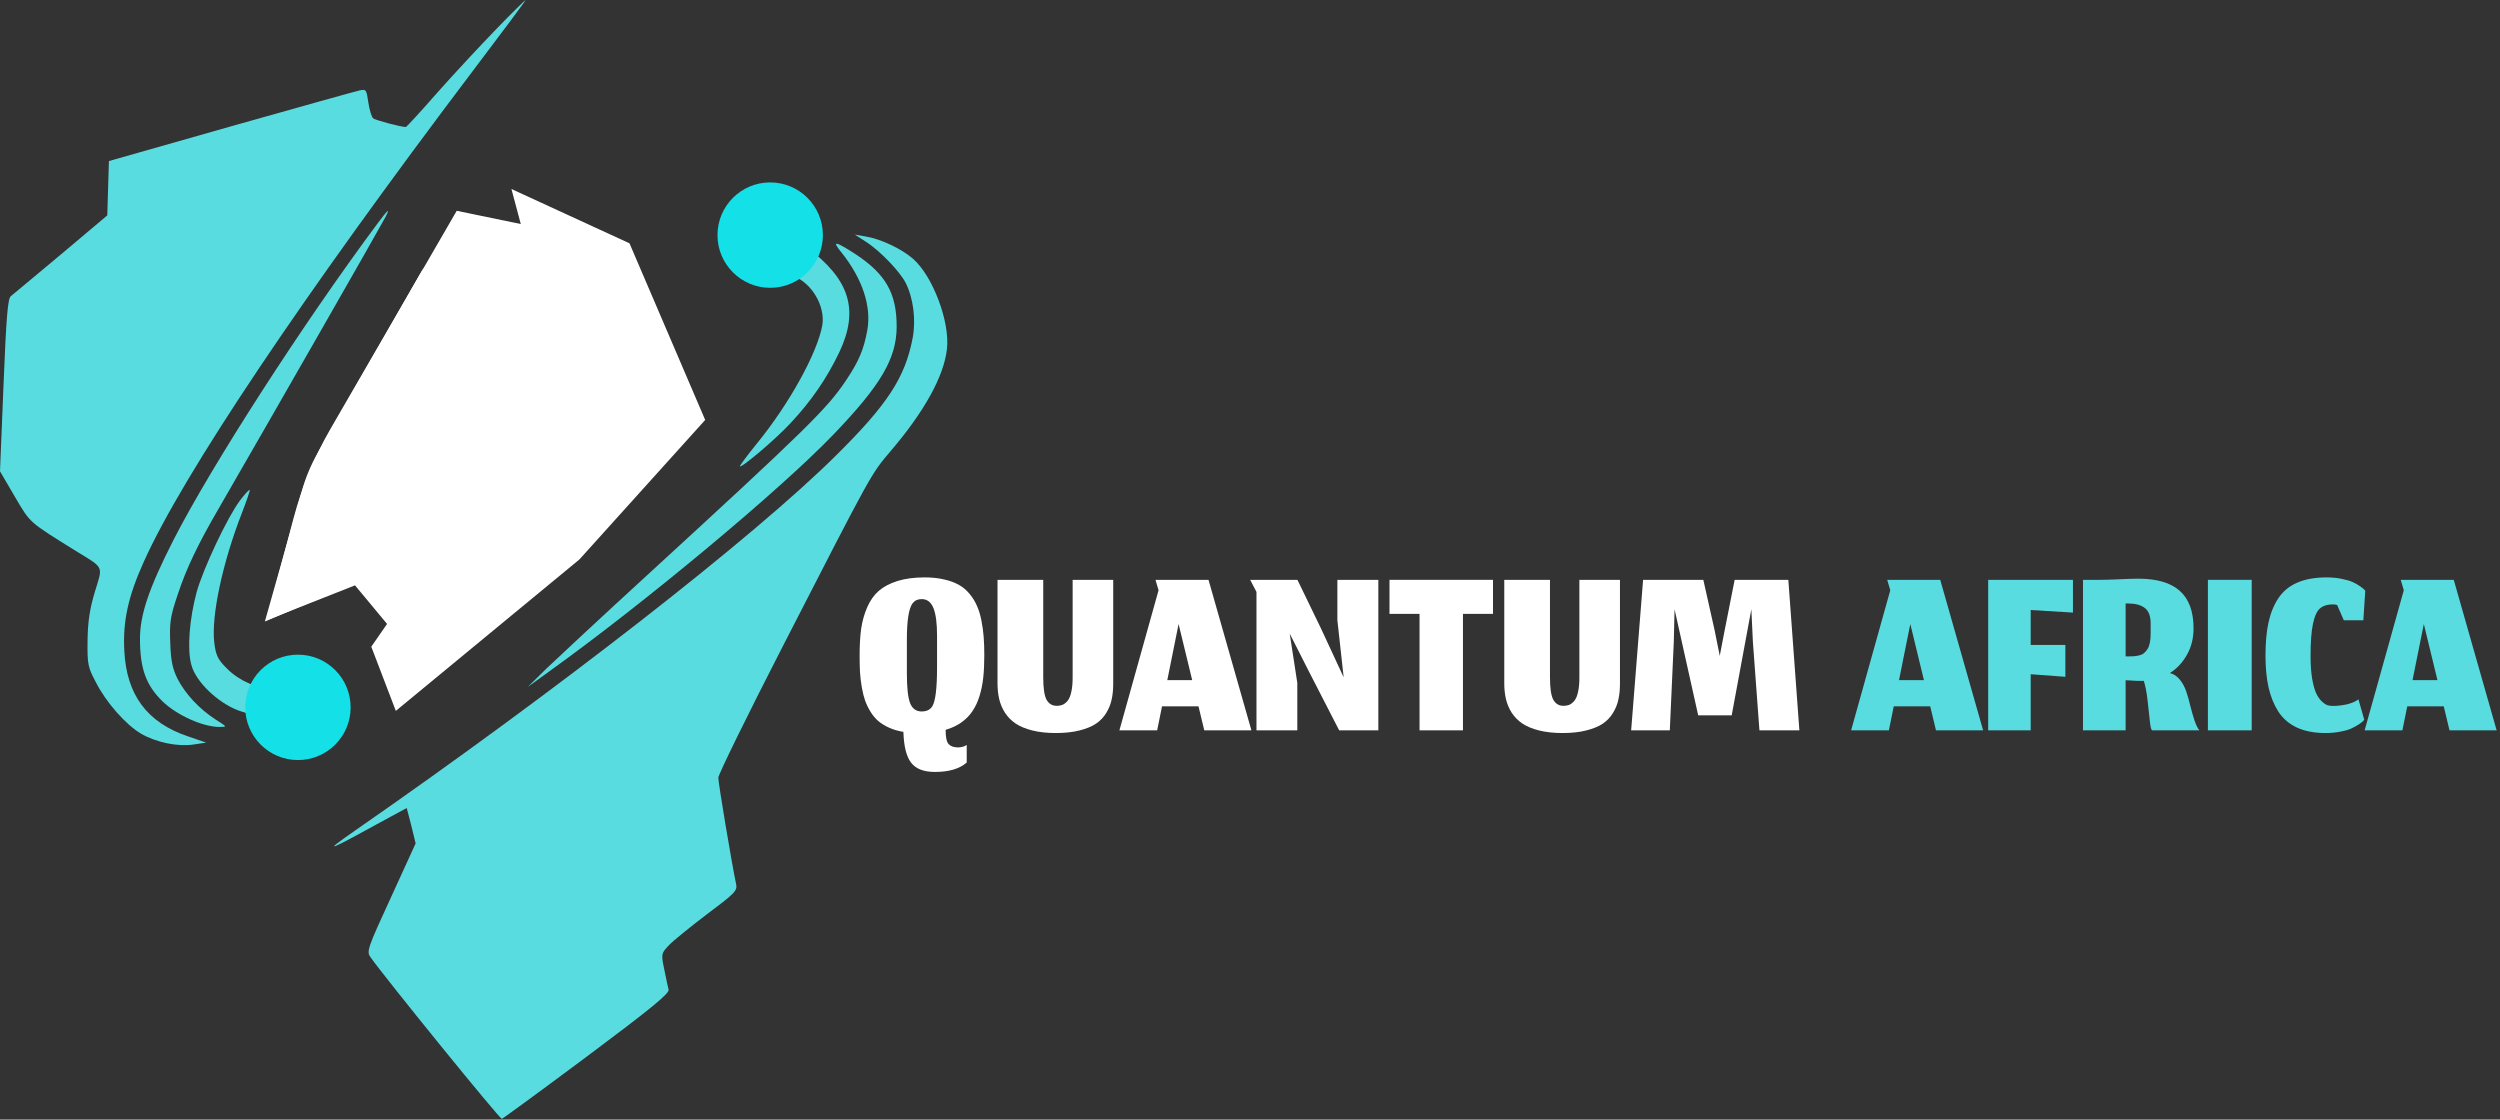 <svg width="623" height="279" viewBox="0 0 623 279" fill="none" xmlns="http://www.w3.org/2000/svg">
<rect x="0" y="0" width="623" height="279" fill="#333333" stroke="none"/>
<path d="M123.711 7.206C119.805 11.246 113.205 18.318 109.03 23.032C104.854 27.813 101.285 31.652 101.151 31.652C99.938 31.652 93.608 29.968 93.002 29.497C92.598 29.16 92.059 27.342 91.79 25.523C91.318 22.291 91.251 22.156 89.5 22.56C88.557 22.762 74.146 26.803 57.444 31.517L27.14 40.137L26.938 46.871L26.735 53.673L15.22 63.371C8.822 68.691 3.233 73.405 2.694 73.809C1.953 74.348 1.549 79.062 0.875 95.965L0 117.448L3.704 123.778C7.61 130.445 7.138 129.974 18.924 137.314C26.062 141.692 25.658 140.883 23.638 147.483C22.358 151.793 21.887 154.824 21.819 159.605C21.752 165.531 21.887 166.272 23.907 170.043C26.466 175.094 31.382 180.616 35.154 182.839C38.857 184.994 44.312 186.139 48.218 185.532L51.383 185.061L46.871 183.512C36.635 180.078 31.517 173.141 30.978 162.164C30.574 154.756 31.988 148.493 35.827 140.008C45.592 118.256 75.425 73.742 117.852 17.644C125.192 7.947 131.119 6.80681e-06 130.984 6.80681e-06C130.849 6.80681e-06 127.549 3.233 123.711 7.206Z" fill="#59DCE0"/>
<path d="M94.079 55.693C75.29 80.947 52.596 116.236 43.235 134.553C37.106 146.608 34.884 153.14 34.884 159.201C34.884 166.609 36.366 170.717 40.474 174.757C44.11 178.259 50.575 181.155 54.683 181.155C56.704 181.155 56.636 181.155 53.673 179.27C49.633 176.643 46.198 172.939 44.245 169.168C43.033 166.744 42.561 164.656 42.427 160.211C42.225 155.16 42.427 153.679 44.245 148.291C46.467 141.557 49.296 135.631 54.953 125.933C67.95 103.44 94.349 57.31 96.1 54.01C97.312 51.653 96.638 52.259 94.079 55.693Z" fill="#59DCE0"/>
<path d="M190.785 54.616C183.916 55.222 190.785 56.502 190.785 57.04C190.785 57.781 189.907 65.374 191.052 66.923L190.785 64.145L191.052 68.758C190.546 63.489 193.412 71.923 194.287 70.576C195.701 68.219 195.971 68.085 197.654 68.758C202.301 70.509 205.668 76.233 204.928 81.015C203.715 87.884 196.712 100.612 188.63 110.511C186.273 113.407 184.388 115.966 184.388 116.168C184.388 116.976 193.277 109.501 197.048 105.393C202.166 99.938 206.005 94.349 209.17 87.749C214.154 77.176 211.729 69.566 201.022 61.62L199.136 60.273L201.897 57.04L194.287 59.599V57.832C192.132 57.899 194.153 54.279 190.785 54.616Z" fill="#59DCE0"/>
<path d="M216.039 60.407C219.474 62.697 224.188 67.613 225.669 70.442C227.622 74.28 228.296 79.735 227.42 84.315C225.535 94.079 221.225 100.747 208.362 113.475C187.89 133.812 138.796 172.064 88.423 207.015C80.005 212.874 81.217 212.403 97.245 203.581L101.353 201.358L102.497 205.736L103.575 210.18L97.447 223.582C91.52 236.445 91.318 237.118 92.329 238.532C96.032 243.785 124.452 278.804 125.058 278.804C125.26 278.804 134.823 271.8 146.204 263.315C162.164 251.395 166.878 247.556 166.609 246.613C166.474 246.007 165.935 243.718 165.531 241.563C164.723 237.657 164.791 237.589 166.676 235.569C167.686 234.492 171.996 230.99 176.172 227.824C183.108 222.639 183.782 221.966 183.445 220.349C182.3 214.894 179 195.095 179 193.816C179 193.008 186.408 177.923 195.432 160.346C217.386 117.583 216.982 118.256 221.898 112.464C230.316 102.632 235.232 93.743 235.973 87.008C236.781 80.274 232.471 68.826 227.555 64.516C224.727 62.024 219.474 59.532 215.703 58.926L213.009 58.455L216.039 60.407Z" fill="#59DCE0"/>
<path d="M209.574 62.765C214.894 69.364 217.252 76.368 216.107 82.429C215.231 87.143 214.019 90.039 210.854 94.753C206.207 101.757 200.954 106.942 161.154 143.443C150.042 153.612 138.863 164.05 136.237 166.542L131.523 171.188L136.91 167.282C160.817 150.11 194.355 122.162 207.621 108.356C219.541 95.965 223.447 89.298 223.447 81.352C223.447 73.135 220.753 68.354 213.346 63.438C208.16 60.071 207.217 59.869 209.574 62.765Z" fill="#59DCE0"/>
<path d="M59.801 124.721C56.636 128.964 50.643 141.692 49.026 147.483C47.208 154.15 46.602 161.76 47.679 165.666C48.757 169.841 54.212 175.094 59.397 177.047C61.485 177.788 63.64 178.461 64.179 178.461C65.593 178.461 65.458 179.337 63.505 183.176C62.562 185.061 69.364 176.525 69.701 176.525C72.597 176.525 73.237 177.737 73.237 176.525C73.237 175.582 69.819 172.737 68.943 172.737C68.674 172.737 67.748 163.511 67.344 165.801C66.94 168.09 66.266 170.245 65.93 170.582C64.65 171.862 59.667 169.707 56.704 166.744C54.279 164.387 53.808 163.376 53.404 160.211C52.596 153.612 55.424 140.277 60.34 127.684C61.485 124.721 62.361 122.162 62.226 122.095C62.091 121.96 61.014 123.105 59.801 124.721Z" fill="#59DCE0"/>
<path d="M114.07 53.09L130.47 56.483L128.208 48L156.484 61.007L175.147 104.553L144.043 139.05L98.858 176.324L93.086 161.227L97.082 155.454L88.621 145.271L67.131 153.754L73.629 129.289C75.697 121.504 78.79 114.028 82.826 107.057L114.07 53.09Z" fill="white" stroke="white"/>
<path d="M82.966 120.953L105.587 66.662L79.205 112.811C77.512 115.771 76.187 118.927 75.257 122.208L66 154.885L78.211 149.682L82.966 120.953Z" fill="white"/>
<circle cx="74.247" cy="176.273" r="13.132" fill="#14E1E7"/>
<circle cx="191.93" cy="58.589" r="13.132" fill="#14E1E7"/>
<path d="M610.419 182L608.979 176.016H599.891L598.675 182H589.267L599.027 147.088L598.259 144.496H611.475L622.163 182H610.419ZM604.019 155.504L601.203 169.488H607.411L604.019 155.504Z" fill="#59DCE0"/>
<path d="M589.168 179.344L588.88 179.696C588.666 179.909 588.304 180.187 587.792 180.528C587.301 180.848 586.704 181.179 586 181.52C585.317 181.84 584.4 182.107 583.248 182.32C582.096 182.555 580.858 182.672 579.536 182.672C576.741 182.672 574.352 182.213 572.368 181.296C570.384 180.357 568.826 179.003 567.696 177.232C566.586 175.44 565.786 173.424 565.296 171.184C564.805 168.923 564.56 166.309 564.56 163.344C564.56 160.187 564.805 157.467 565.296 155.184C565.786 152.88 566.597 150.864 567.728 149.136C568.88 147.387 570.458 146.075 572.464 145.2C574.469 144.325 576.912 143.888 579.792 143.888C581.114 143.888 582.352 144.005 583.504 144.24C584.677 144.475 585.594 144.741 586.256 145.04C586.938 145.339 587.546 145.68 588.08 146.064C588.634 146.448 588.976 146.715 589.104 146.864C589.253 147.013 589.36 147.131 589.424 147.216L588.944 154.576H584.08L582.416 150.768C582.032 150.661 581.712 150.608 581.456 150.608C580.026 150.608 578.928 150.939 578.16 151.6C577.392 152.24 576.805 153.509 576.4 155.408C575.994 157.285 575.792 159.995 575.792 163.536C575.792 165.648 575.92 167.493 576.176 169.072C576.453 170.651 576.784 171.867 577.168 172.72C577.552 173.552 578.01 174.224 578.544 174.736C579.077 175.248 579.557 175.579 579.984 175.728C580.41 175.856 580.869 175.92 581.36 175.92C582.448 175.92 583.589 175.792 584.784 175.536C585.978 175.259 586.96 174.843 587.728 174.288L589.168 179.344Z" fill="#59DCE0"/>
<path d="M550.209 182V144.496H561.121V182H550.209Z" fill="#59DCE0"/>
<path d="M529.703 169.52V182H519.079V144.496H523.303C524.327 144.496 525.853 144.453 527.879 144.368C529.906 144.261 531.581 144.208 532.903 144.208C537.511 144.208 540.946 145.221 543.207 147.248C545.49 149.275 546.631 152.379 546.631 156.56C546.631 159.035 546.087 161.232 544.999 163.152C543.933 165.072 542.514 166.597 540.743 167.728C541.703 167.963 542.525 168.507 543.207 169.36C543.911 170.213 544.455 171.227 544.839 172.4C545.223 173.552 545.554 174.725 545.831 175.92C546.13 177.093 546.461 178.256 546.823 179.408C547.207 180.56 547.623 181.424 548.071 182H536.263C536.029 181.701 535.847 180.869 535.719 179.504C535.591 178.117 535.41 176.464 535.175 174.544C534.962 172.603 534.653 170.981 534.247 169.68C534.205 169.68 534.151 169.68 534.087 169.68C533.682 169.68 533.245 169.68 532.775 169.68C532.327 169.659 531.933 169.637 531.591 169.616C531.25 169.595 530.887 169.573 530.503 169.552C530.141 169.531 529.874 169.52 529.703 169.52ZM529.703 163.568H530.727C531.261 163.568 531.709 163.547 532.071 163.504C532.434 163.461 532.829 163.387 533.255 163.28C533.703 163.152 534.066 162.96 534.343 162.704C534.642 162.448 534.919 162.117 535.175 161.712C535.431 161.307 535.623 160.784 535.751 160.144C535.879 159.504 535.943 158.757 535.943 157.904V155.376C535.943 153.52 535.453 152.229 534.471 151.504C533.511 150.757 532.125 150.384 530.311 150.384H529.703V163.568Z" fill="#59DCE0"/>
<path d="M506.049 182H495.457V144.496H516.577V152.656L506.049 152.016V160.72H514.689V168.656L506.049 168.016V182Z" fill="#59DCE0"/>
<path d="M482.45 182L481.01 176.016H471.922L470.706 182H461.298L471.058 147.088L470.29 144.496H483.506L494.194 182H482.45ZM476.05 155.504L473.234 169.488H479.442L476.05 155.504Z" fill="#59DCE0"/>
<path d="M416.116 182H406.484L409.46 144.496H424.468L427.284 157.072L428.564 163.44L429.78 157.104L432.276 144.496H445.652L448.404 182H438.452L436.82 159.952L436.436 151.824L431.54 178.256H423.188L417.3 151.824L417.108 159.952L416.116 182Z" fill="white"/>
<path d="M389.39 182.672C387.193 182.672 385.241 182.459 383.534 182.032C381.849 181.605 380.462 181.029 379.374 180.304C378.307 179.579 377.422 178.683 376.718 177.616C376.035 176.528 375.555 175.387 375.278 174.192C375.001 172.997 374.862 171.675 374.862 170.224V144.496H386.254V168.784C386.254 171.493 386.531 173.36 387.086 174.384C387.662 175.387 388.494 175.888 389.582 175.888C390.179 175.888 390.702 175.792 391.15 175.6C391.598 175.387 392.014 175.035 392.398 174.544C392.782 174.032 393.07 173.307 393.262 172.368C393.475 171.408 393.582 170.245 393.582 168.88V144.496H403.694V170.416C403.694 171.845 403.566 173.136 403.31 174.288C403.075 175.44 402.627 176.56 401.966 177.648C401.326 178.715 400.473 179.611 399.406 180.336C398.361 181.04 396.985 181.605 395.278 182.032C393.593 182.459 391.63 182.672 389.39 182.672Z" fill="white"/>
<path d="M353.752 182V152.976H346.264V144.496H372.056V152.976H364.568V182H353.752Z" fill="white"/>
<path d="M323.289 182H313.113V147.504L311.545 144.496H323.321L329.209 156.656L334.841 168.784L333.273 154.544V144.496H343.481V182H333.721L326.105 167.184L321.401 157.904L323.289 170.192V182Z" fill="white"/>
<path d="M300.106 182L298.666 176.016H289.578L288.362 182H278.954L288.714 147.088L287.946 144.496H301.162L311.85 182H300.106ZM293.706 155.504L290.89 169.488H297.098L293.706 155.504Z" fill="white"/>
<path d="M263.109 182.672C260.911 182.672 258.959 182.459 257.253 182.032C255.567 181.605 254.181 181.029 253.093 180.304C252.026 179.579 251.141 178.683 250.437 177.616C249.754 176.528 249.274 175.387 248.997 174.192C248.719 172.997 248.581 171.675 248.581 170.224V144.496H259.973V168.784C259.973 171.493 260.25 173.36 260.805 174.384C261.381 175.387 262.213 175.888 263.301 175.888C263.898 175.888 264.421 175.792 264.869 175.6C265.317 175.387 265.733 175.035 266.117 174.544C266.501 174.032 266.789 173.307 266.981 172.368C267.194 171.408 267.301 170.245 267.301 168.88V144.496H277.413V170.416C277.413 171.845 277.285 173.136 277.029 174.288C276.794 175.44 276.346 176.56 275.685 177.648C275.045 178.715 274.191 179.611 273.125 180.336C272.079 181.04 270.703 181.605 268.997 182.032C267.311 182.459 265.349 182.672 263.109 182.672Z" fill="white"/>
<path d="M229.672 177.296C230.909 177.296 231.795 176.869 232.328 176.016C233.117 174.715 233.512 171.504 233.512 166.384V158.352C233.512 155.301 233.213 153.029 232.616 151.536C232.019 150.043 231.037 149.296 229.672 149.296C228.712 149.296 227.965 149.637 227.432 150.32C226.472 151.557 225.992 154.608 225.992 159.472V167.824C225.992 171.365 226.259 173.829 226.792 175.216C227.347 176.603 228.307 177.296 229.672 177.296ZM232.968 192.368C230.195 192.368 228.221 191.6 227.048 190.064C225.875 188.549 225.235 185.989 225.128 182.384C223.827 182.171 222.653 181.829 221.608 181.36C220.563 180.891 219.667 180.347 218.92 179.728C218.173 179.088 217.523 178.32 216.968 177.424C216.413 176.528 215.955 175.589 215.592 174.608C215.251 173.627 214.973 172.517 214.76 171.28C214.547 170.021 214.397 168.773 214.312 167.536C214.248 166.299 214.216 164.912 214.216 163.376C214.216 160.816 214.344 158.587 214.6 156.688C214.877 154.789 215.379 153.008 216.104 151.344C216.829 149.659 217.789 148.293 218.984 147.248C220.2 146.203 221.757 145.381 223.656 144.784C225.576 144.187 227.837 143.888 230.44 143.888C232.232 143.888 233.843 144.059 235.272 144.4C236.701 144.72 237.928 145.168 238.952 145.744C239.976 146.32 240.861 147.067 241.608 147.984C242.376 148.901 242.984 149.883 243.432 150.928C243.901 151.952 244.275 153.157 244.552 154.544C244.829 155.931 245.021 157.307 245.128 158.672C245.235 160.037 245.288 161.584 245.288 163.312C245.288 165.36 245.203 167.195 245.032 168.816C244.861 170.416 244.552 171.952 244.104 173.424C243.656 174.875 243.069 176.133 242.344 177.2C241.64 178.267 240.723 179.205 239.592 180.016C238.483 180.805 237.171 181.424 235.656 181.872V182.032C235.656 183.739 235.901 184.869 236.392 185.424C236.904 185.979 237.683 186.256 238.728 186.256C239.027 186.256 239.304 186.224 239.56 186.16C239.837 186.117 240.083 186.053 240.296 185.968C240.509 185.883 240.712 185.776 240.904 185.648V190C240.883 190.021 240.851 190.053 240.808 190.096C239.059 191.611 236.445 192.368 232.968 192.368Z" fill="white"/>
</svg>
